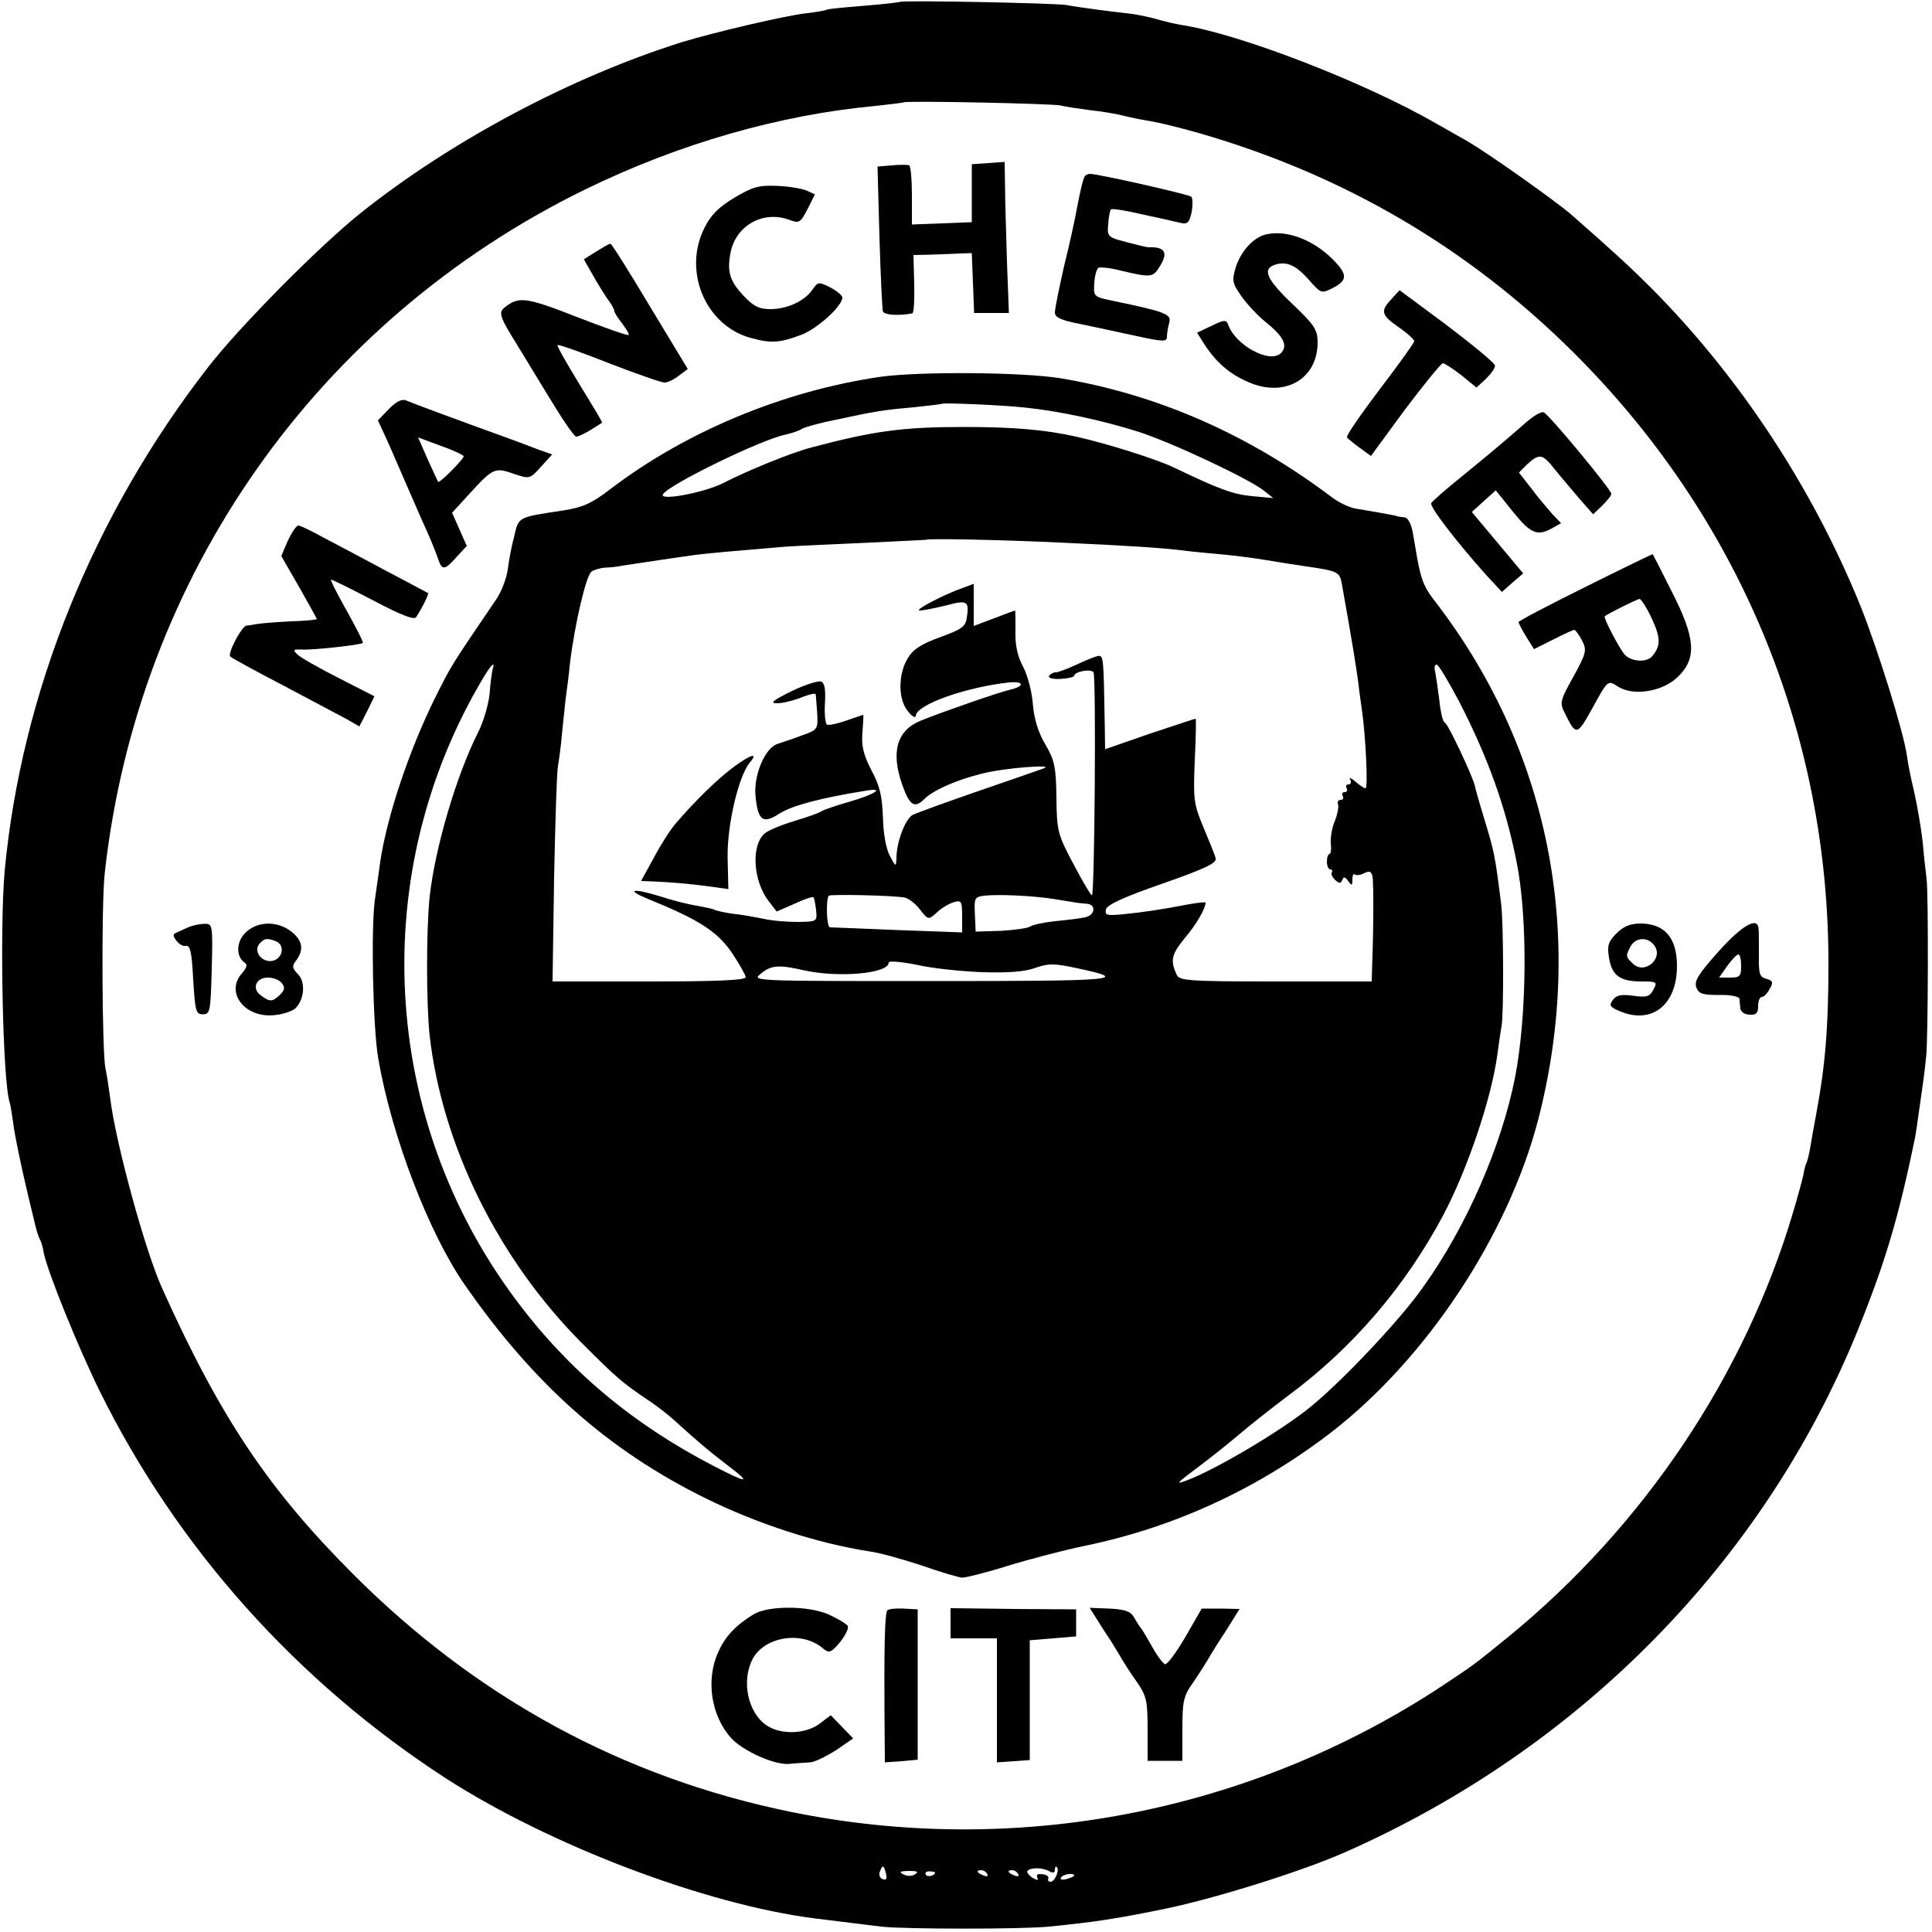 <?xml version="1.0" standalone="no"?>
<!DOCTYPE svg PUBLIC "-//W3C//DTD SVG 20010904//EN"
 "http://www.w3.org/TR/2001/REC-SVG-20010904/DTD/svg10.dtd">
<svg version="1.0" xmlns="http://www.w3.org/2000/svg"
 width="500pt" height="500pt" viewBox="0 0 500 500"
 preserveAspectRatio="xMidYMid meet">
<g transform="translate(0,500) scale(0.1,-0.1)"
fill="#000000" stroke="none">
<path d="M2329 4995 c-2 -1 -44 -6 -94 -10 -49 -4 -92 -8 -95 -10 -3 -2 -26
-6 -51 -9 -56 -6 -242 -50 -324 -75 -286 -90 -595 -254 -830 -441 -108 -86
-315 -295 -397 -401 -298 -384 -483 -844 -526 -1304 -13 -148 -5 -543 13 -598
2 -6 6 -30 9 -52 4 -35 25 -135 55 -256 4 -20 11 -41 14 -46 3 -5 8 -20 10
-34 9 -48 88 -243 144 -357 201 -408 512 -755 898 -1005 269 -173 671 -326
955 -362 49 -6 106 -13 170 -21 59 -7 368 -7 435 0 120 12 171 20 285 43 130
25 367 99 480 149 608 268 1084 752 1327 1349 72 178 106 292 149 500 2 10 6
37 9 60 3 22 8 57 11 77 3 20 7 54 9 75 5 48 6 418 1 458 -2 17 -7 59 -10 95
-4 36 -14 94 -22 130 -9 36 -17 79 -19 95 -8 58 -74 271 -119 384 -124 307
-314 596 -544 827 -49 49 -93 90 -206 189 -39 34 -221 163 -271 191 -11 6 -47
27 -81 46 -183 105 -502 229 -654 253 -19 3 -48 10 -65 15 -16 5 -46 11 -65
14 -19 2 -60 7 -90 11 -30 4 -66 9 -80 12 -30 5 -426 13 -431 8z m416 -268
c11 -3 45 -8 75 -12 30 -3 71 -10 90 -15 19 -5 51 -11 70 -14 19 -3 76 -17
125 -31 373 -108 695 -296 969 -569 427 -426 659 -984 658 -1583 0 -166 -9
-266 -32 -388 -5 -27 -12 -65 -15 -84 -3 -19 -8 -37 -10 -41 -2 -3 -6 -18 -8
-31 -3 -14 -15 -58 -27 -98 -125 -421 -386 -810 -735 -1096 -90 -73 -88 -72
-174 -129 -497 -327 -1103 -444 -1685 -325 -434 89 -812 295 -1131 614 -221
221 -345 407 -495 740 -45 99 -121 379 -135 494 -4 30 -9 63 -12 75 -9 42 -11
423 -2 506 85 769 550 1431 1244 1770 242 118 502 193 752 216 37 4 69 8 71 9
5 5 385 -3 407 -8z m-452 -4576 c3 -13 1 -18 -9 -14 -7 2 -10 11 -7 19 7 19
10 18 16 -5z m425 5 c7 -4 12 -2 12 5 0 7 2 10 5 7 8 -7 -5 -38 -16 -38 -5 0
-8 3 -6 8 2 7 -6 12 -24 12 -5 0 -7 -5 -4 -11 4 -6 -2 -5 -14 2 -11 8 -16 16
-10 19 12 8 41 6 57 -4z m-349 -6 c-6 -5 -18 -6 -26 -3 -19 8 -16 11 13 11 17
0 22 -3 13 -8z m51 4 c0 -8 -19 -13 -24 -6 -3 5 1 9 9 9 8 0 15 -2 15 -3z
m135 -4 c3 -6 -1 -7 -9 -4 -18 7 -21 14 -7 14 6 0 13 -4 16 -10z m80 0 c3 -6
-1 -7 -9 -4 -18 7 -21 14 -7 14 6 0 13 -4 16 -10z m145 -4 c0 -2 -9 -6 -20 -9
-11 -3 -18 -1 -14 4 5 9 34 13 34 5z"/>
<path d="M2308 4572 l-37 -3 5 -182 c3 -100 7 -187 9 -193 3 -9 40 -12 76 -5
4 0 6 35 5 76 l-2 75 45 1 c25 1 60 2 76 3 l30 1 3 -77 3 -78 45 0 45 0 -5
133 c-2 72 -5 160 -5 195 l-1 63 -42 -3 -43 -3 0 -75 0 -75 -77 -3 -78 -3 0
75 c0 41 -3 76 -7 78 -5 2 -25 2 -45 0z"/>
<path d="M2807 4543 c-5 -8 -13 -45 -23 -98 -3 -16 -16 -77 -30 -133 -13 -57
-24 -111 -24 -121 0 -12 16 -20 63 -29 34 -7 99 -21 145 -31 74 -16 82 -16 82
-2 0 9 3 25 6 36 6 22 -9 28 -144 56 -52 11 -52 11 -50 46 1 19 6 37 11 40 4
2 30 0 56 -7 81 -19 85 -19 104 13 19 31 12 46 -20 47 -16 0 -12 -1 -70 14
-46 12 -48 14 -45 46 1 19 5 36 7 38 3 3 40 -3 82 -13 43 -9 87 -19 99 -22 17
-4 22 1 28 28 3 18 3 36 -1 40 -7 6 -241 59 -262 59 -6 0 -12 -3 -14 -7z"/>
<path d="M1900 4488 c-40 -24 -61 -45 -77 -78 -56 -111 2 -251 118 -284 54
-15 76 -14 134 8 41 16 105 74 105 96 0 5 -14 17 -31 26 -30 15 -32 15 -46 -5
-20 -30 -66 -51 -109 -51 -29 0 -44 7 -70 35 -36 38 -43 63 -33 113 14 68 83
107 149 84 29 -11 31 -9 50 27 l19 38 -22 10 c-12 5 -47 11 -77 12 -47 2 -63
-3 -110 -31z"/>
<path d="M3275 4393 c-32 -8 -64 -44 -77 -85 -10 -34 -9 -41 15 -75 15 -21 42
-50 62 -66 47 -38 59 -61 40 -81 -29 -28 -119 21 -137 75 -4 12 -12 11 -42 -4
l-38 -18 17 -27 c32 -50 67 -80 116 -101 94 -41 179 8 179 103 0 32 -8 45 -65
99 -68 65 -79 91 -45 102 30 10 55 -2 89 -41 30 -34 31 -34 61 -19 38 20 38
35 -2 75 -52 51 -120 76 -173 63z"/>
<path d="M1543 4349 l-32 -20 21 -37 c11 -20 29 -49 39 -64 11 -14 19 -29 19
-33 0 -4 9 -18 20 -32 11 -15 19 -28 17 -30 -3 -2 -63 19 -135 47 -130 51
-149 53 -184 26 -19 -14 -16 -24 30 -98 9 -15 46 -75 81 -133 35 -58 67 -105
72 -105 6 0 22 8 37 17 15 9 28 18 30 19 2 1 -25 45 -58 99 -33 54 -59 99 -57
102 3 2 62 -19 133 -47 70 -27 135 -50 144 -50 8 0 25 8 37 18 l23 17 -98 162
c-53 89 -99 162 -102 162 -3 1 -19 -9 -37 -20z"/>
<path d="M3601 4226 c-29 -31 -27 -41 19 -73 22 -15 40 -32 40 -36 0 -4 -40
-60 -89 -124 -49 -65 -88 -121 -85 -125 3 -4 18 -16 33 -27 l29 -21 88 120
c49 65 93 119 98 120 4 0 26 -14 48 -31 l39 -32 25 23 c13 13 24 28 23 34 0 6
-56 52 -123 103 l-124 92 -21 -23z"/>
<path d="M2280 4025 c-251 -36 -506 -142 -702 -292 -47 -36 -70 -46 -120 -54
-119 -18 -115 -16 -127 -66 -7 -25 -14 -64 -17 -87 -3 -22 -16 -57 -29 -76
-121 -178 -116 -170 -161 -260 -67 -137 -122 -302 -140 -420 -3 -25 -10 -70
-14 -100 -10 -75 -5 -330 9 -410 35 -202 131 -451 223 -584 180 -259 372 -429
623 -553 133 -66 290 -117 425 -138 25 -3 85 -20 134 -36 48 -17 96 -31 106
-32 9 0 62 13 116 30 55 17 146 41 204 53 231 48 445 147 635 293 247 191 458
510 536 810 124 481 27 963 -272 1347 -24 32 -32 51 -43 115 -2 11 -6 37 -10
58 -4 22 -13 38 -21 38 -8 1 -18 2 -22 4 -12 3 -75 14 -106 19 -16 3 -43 16
-60 29 -216 163 -451 266 -702 308 -97 16 -363 18 -465 4z m375 -80 c87 -9
198 -33 290 -62 85 -27 283 -120 325 -152 l25 -20 -55 5 c-50 5 -85 18 -204
75 -44 21 -174 62 -251 79 -81 18 -162 25 -290 25 -158 0 -233 -10 -395 -53
-48 -12 -164 -59 -230 -93 -51 -25 -166 -46 -154 -28 15 25 253 141 316 154
18 4 38 11 43 15 6 4 44 15 85 23 106 23 126 26 205 33 39 4 71 8 73 9 4 3
154 -3 217 -10z m85 -349 c180 -8 269 -14 325 -21 22 -3 67 -7 100 -10 33 -3
85 -10 115 -15 30 -5 73 -12 95 -15 89 -13 92 -14 98 -48 30 -168 36 -209 42
-252 3 -27 8 -61 10 -75 9 -63 16 -200 9 -200 -4 0 -16 8 -27 18 -11 9 -17 11
-13 5 4 -7 2 -13 -4 -13 -6 0 -8 -4 -5 -10 3 -5 1 -10 -5 -10 -6 0 -8 -4 -5
-10 3 -5 1 -10 -5 -10 -7 0 -10 -6 -7 -12 2 -7 -2 -27 -9 -44 -7 -16 -11 -42
-10 -57 2 -15 0 -27 -3 -27 -4 0 -7 -9 -7 -20 0 -11 4 -20 9 -20 4 0 6 -3 4
-7 -3 -5 1 -13 8 -20 11 -10 15 -10 19 0 3 9 7 8 15 -3 9 -13 11 -12 11 4 0
11 3 16 6 13 4 -3 15 -2 24 3 14 7 19 5 22 -8 3 -15 3 -132 -1 -234 l-1 -38
-249 0 c-227 0 -250 2 -256 18 -17 37 -13 52 21 94 30 35 54 77 54 92 0 2 -19
0 -42 -4 -72 -14 -121 -21 -171 -26 -42 -4 -48 -3 -45 12 2 12 45 32 146 67
114 40 142 54 138 66 -2 9 -17 45 -32 81 -25 60 -26 72 -22 172 3 60 4 108 2
108 -2 0 -55 -18 -119 -39 l-115 -40 -1 67 c-3 176 -3 177 -19 174 -8 -2 -33
-12 -56 -23 -22 -10 -45 -19 -52 -19 -6 0 -13 -4 -17 -9 -3 -6 10 -9 30 -8 19
1 35 5 35 8 0 11 44 19 50 9 7 -11 3 -571 -4 -577 -2 -2 -23 34 -47 79 -42 79
-44 87 -45 174 -1 80 -5 97 -29 138 -18 30 -29 66 -32 104 -2 31 -14 75 -25
96 -15 28 -21 56 -20 93 0 29 0 53 -1 53 -1 0 -26 -9 -54 -20 l-53 -20 0 55 0
54 -27 -10 c-49 -17 -128 -58 -113 -59 9 0 39 6 68 13 55 15 61 12 54 -32 -3
-23 -14 -30 -69 -50 -49 -18 -70 -31 -84 -55 -25 -41 -25 -107 1 -137 10 -13
19 -18 20 -12 0 29 130 75 243 87 38 3 39 -10 1 -19 -28 -6 -182 -60 -231 -80
-62 -25 -78 -81 -48 -166 19 -54 32 -62 57 -37 23 23 84 50 150 66 58 15 194
25 158 13 -14 -5 -91 -32 -173 -60 -81 -28 -155 -55 -165 -60 -19 -10 -42 -70
-42 -112 -1 -23 -2 -23 -17 6 -10 18 -17 58 -18 100 -2 54 -8 82 -30 122 -21
41 -26 63 -23 98 2 25 3 45 2 45 -1 0 -21 -7 -44 -15 -23 -8 -46 -13 -50 -10
-4 3 -7 28 -5 56 2 35 -1 52 -10 55 -7 3 -42 -8 -77 -25 -48 -24 -57 -31 -37
-31 15 0 43 7 63 15 20 8 36 12 37 8 1 -5 2 -27 4 -50 2 -40 1 -42 -39 -56
-23 -9 -51 -18 -63 -22 -32 -9 -62 -78 -58 -132 6 -67 19 -77 63 -48 32 20
105 40 225 59 48 8 21 -10 -45 -29 -35 -10 -67 -21 -73 -25 -5 -4 -37 -15 -70
-25 -33 -10 -67 -24 -76 -32 -36 -31 -30 -124 11 -176 l20 -26 46 20 c25 12
47 19 49 17 2 -1 5 -16 7 -33 3 -30 3 -30 -47 -31 -27 0 -67 3 -88 8 -21 4
-56 11 -79 13 -22 3 -44 8 -48 10 -4 3 -25 7 -46 11 -21 3 -65 14 -98 25 -69
21 -88 17 -30 -7 133 -54 179 -84 217 -138 20 -30 37 -60 37 -65 0 -8 -81 -11
-250 -11 l-250 0 4 268 c3 147 7 277 10 289 2 12 8 53 11 90 4 37 8 79 10 93
2 14 7 51 10 83 12 100 42 229 56 238 8 5 23 9 34 10 11 0 31 2 45 5 40 6 152
23 190 28 31 4 98 10 230 21 25 2 117 6 205 10 88 4 161 8 162 8 3 4 194 0
343 -7z m-1465 -328 c-2 -7 -6 -36 -8 -64 -3 -28 -16 -73 -30 -100 -56 -111
-111 -298 -125 -424 -9 -85 -9 -278 0 -361 33 -285 178 -578 393 -794 93 -93
104 -102 170 -147 22 -14 57 -41 77 -60 61 -55 80 -71 132 -111 62 -47 52 -47
-37 -1 -209 108 -376 248 -511 429 -353 471 -386 1109 -84 1613 20 33 30 42
23 20z m2502 -85 c74 -144 120 -272 148 -414 29 -144 27 -396 -4 -557 -35
-178 -126 -387 -238 -543 -58 -83 -205 -239 -289 -308 -72 -60 -245 -163 -322
-192 -32 -12 -29 -9 35 39 28 21 72 56 99 79 27 23 85 69 129 102 166 123 302
282 400 466 63 119 125 303 140 415 4 30 9 64 11 75 6 28 5 272 -1 315 -16
127 -17 133 -45 225 -12 39 -22 75 -23 81 -6 26 -71 164 -78 164 -4 0 -11 26
-14 58 -4 31 -9 65 -11 75 -3 9 -1 17 4 17 5 0 31 -44 59 -97z m-1435 -506 c9
-2 27 -15 39 -31 21 -27 22 -27 43 -8 11 11 31 23 44 27 20 6 22 3 22 -36 l0
-42 -167 6 c-93 4 -171 7 -175 7 -9 0 -11 74 -3 82 5 4 165 1 197 -5z m388 -4
c25 -4 50 -8 55 -9 6 -1 18 -2 28 -3 25 -2 21 -30 -5 -35 -13 -3 -47 -7 -77
-10 -29 -3 -58 -9 -65 -14 -6 -4 -40 -9 -76 -11 l-65 -2 -2 45 c-2 42 -1 45
25 48 36 4 127 0 182 -9z m-188 -189 c66 -2 110 1 137 11 34 12 49 12 105 0
147 -31 110 -34 -369 -34 -469 0 -470 0 -446 19 26 22 46 24 111 9 89 -20 220
-9 220 20 0 5 33 2 73 -6 39 -9 116 -17 169 -19z"/>
<path d="M1900 3016 c-42 -31 -99 -86 -152 -148 -13 -15 -38 -54 -56 -88 l-33
-60 28 -1 c48 -2 96 -6 148 -13 l50 -7 -2 83 c-1 84 28 208 57 244 23 27 5 23
-40 -10z"/>
<path d="M1006 3941 l-28 -29 20 -43 c11 -24 34 -78 52 -119 18 -41 42 -97 55
-125 12 -27 25 -60 29 -72 10 -30 17 -29 48 6 l26 28 -19 43 -19 43 42 46 c64
70 68 72 117 55 42 -14 42 -14 71 18 l29 32 -37 13 c-20 8 -66 25 -102 38 -78
28 -219 80 -240 89 -10 4 -26 -4 -44 -23z m194 -122 c0 -7 -62 -70 -66 -66 -1
1 -13 27 -27 58 l-25 57 59 -22 c32 -11 59 -24 59 -27z"/>
<path d="M3945 3903 c-63 -55 -86 -74 -163 -137 -40 -32 -75 -63 -78 -68 -5
-8 60 -94 143 -187 l40 -43 27 24 28 24 -66 79 -67 80 31 28 31 28 45 -56 c46
-57 63 -63 101 -42 l23 13 -23 24 c-12 14 -37 43 -54 66 l-32 41 22 22 c31 28
39 27 71 -14 15 -19 44 -52 63 -75 l36 -41 23 22 c13 13 24 26 24 31 0 11
-161 205 -175 211 -6 3 -29 -11 -50 -30z"/>
<path d="M745 3601 l-17 -40 46 -80 c25 -44 46 -82 46 -83 0 -2 -31 -5 -68 -6
-37 -2 -77 -5 -87 -7 -11 -2 -23 -4 -27 -4 -13 -2 -50 -73 -42 -80 5 -5 68
-39 139 -76 72 -38 145 -77 162 -86 l33 -19 20 39 19 39 -92 47 c-51 26 -99
53 -107 61 -13 12 -11 14 10 13 29 -2 153 12 159 17 2 2 -17 39 -42 84 -25 44
-43 80 -40 80 3 0 52 -24 109 -54 74 -39 106 -51 111 -43 16 24 33 60 31 62
-2 1 -52 28 -113 60 -60 32 -133 71 -162 86 -29 16 -56 29 -61 29 -5 0 -17
-18 -27 -39z"/>
<path d="M4103 3481 c-95 -47 -173 -88 -173 -91 0 -3 9 -20 20 -38 l20 -32 50
25 c27 14 52 25 54 25 3 0 12 -12 20 -27 13 -26 12 -32 -22 -94 -35 -63 -36
-68 -22 -95 29 -59 31 -59 72 15 39 71 39 71 64 55 40 -27 118 -14 157 25 49
48 45 100 -17 221 -26 52 -48 95 -49 96 -1 0 -80 -38 -174 -85z m172 -82 c23
-50 23 -70 2 -96 -14 -19 -58 -16 -74 5 -15 19 -54 94 -50 97 8 7 83 44 90 45
4 0 19 -23 32 -51z"/>
<path d="M480 2597 c-14 -6 -26 -12 -28 -13 -10 -5 13 -34 27 -32 13 3 17 -11
21 -87 5 -82 7 -90 25 -90 19 0 20 8 23 118 3 116 2 117 -20 116 -13 0 -34 -5
-48 -12z"/>
<path d="M635 2586 c-24 -24 -25 -62 -1 -78 7 -4 4 -13 -7 -26 -46 -50 7 -118
84 -109 23 2 47 11 54 18 23 23 26 68 6 88 -15 15 -16 21 -4 36 20 28 16 51
-13 74 -37 29 -89 27 -119 -3z m79 -22 c23 -9 19 -42 -6 -50 -27 -8 -54 22
-37 43 13 15 20 16 43 7z m15 -108 c9 -11 8 -18 -4 -30 -20 -19 -26 -20 -50
-2 -24 17 -13 46 18 46 14 0 30 -6 36 -14z"/>
<path d="M4183 2584 c-21 -21 -24 -32 -19 -62 7 -46 28 -62 83 -62 41 0 43 -1
32 -21 -9 -18 -17 -21 -52 -16 -31 4 -44 2 -53 -11 -10 -14 -8 -18 18 -29 83
-35 148 16 148 117 0 72 -31 109 -93 110 -28 0 -45 -7 -64 -26z m97 -29 c28
-34 -24 -80 -55 -48 -18 17 -18 19 -5 44 13 23 43 25 60 4z"/>
<path d="M4448 2538 c-52 -58 -64 -77 -58 -93 6 -17 16 -20 59 -20 28 1 52 -4
53 -10 0 -5 1 -17 2 -25 1 -8 11 -16 24 -16 17 -1 22 4 22 22 0 13 4 24 10 24
5 0 14 9 20 21 10 17 8 21 -9 26 -17 4 -20 13 -19 61 0 32 0 63 -1 70 -3 30
-43 7 -103 -60z m58 -38 c0 -26 -3 -30 -28 -30 l-29 0 21 30 c12 17 25 30 29
30 4 0 7 -13 7 -30z"/>
<path d="M1950 822 c-47 -29 -73 -57 -91 -97 -33 -72 -19 -166 34 -224 31 -33
111 -69 149 -66 18 2 42 3 54 4 11 0 41 15 67 31 l45 31 -29 30 -29 30 -29
-22 c-36 -27 -99 -29 -136 -5 -50 33 -67 116 -37 173 32 59 130 73 183 26 15
-12 20 -10 43 17 14 18 23 36 20 42 -4 6 -26 19 -50 30 -53 23 -157 23 -194 0z"/>
<path d="M2296 832 c-6 -10 -8 -92 -7 -260 l1 -133 42 3 43 4 0 194 0 195 -37
2 c-21 1 -39 -1 -42 -5z"/>
<path d="M2460 799 l0 -39 60 0 60 0 0 -161 0 -160 43 3 42 3 0 155 0 155 60
5 60 5 0 35 0 35 -162 1 -163 2 0 -39z"/>
<path d="M2856 782 c21 -31 42 -66 48 -77 6 -10 23 -37 39 -59 24 -35 27 -48
27 -121 l0 -82 45 0 45 0 0 82 c0 73 3 86 28 121 15 22 32 49 38 59 6 11 27
45 47 75 l35 56 -49 1 -49 0 -42 -73 c-24 -41 -47 -72 -53 -71 -5 2 -20 21
-32 43 -12 21 -25 44 -30 50 -4 5 -13 19 -19 30 -9 14 -23 19 -63 21 l-51 2
36 -57z"/>
</g>
</svg>
